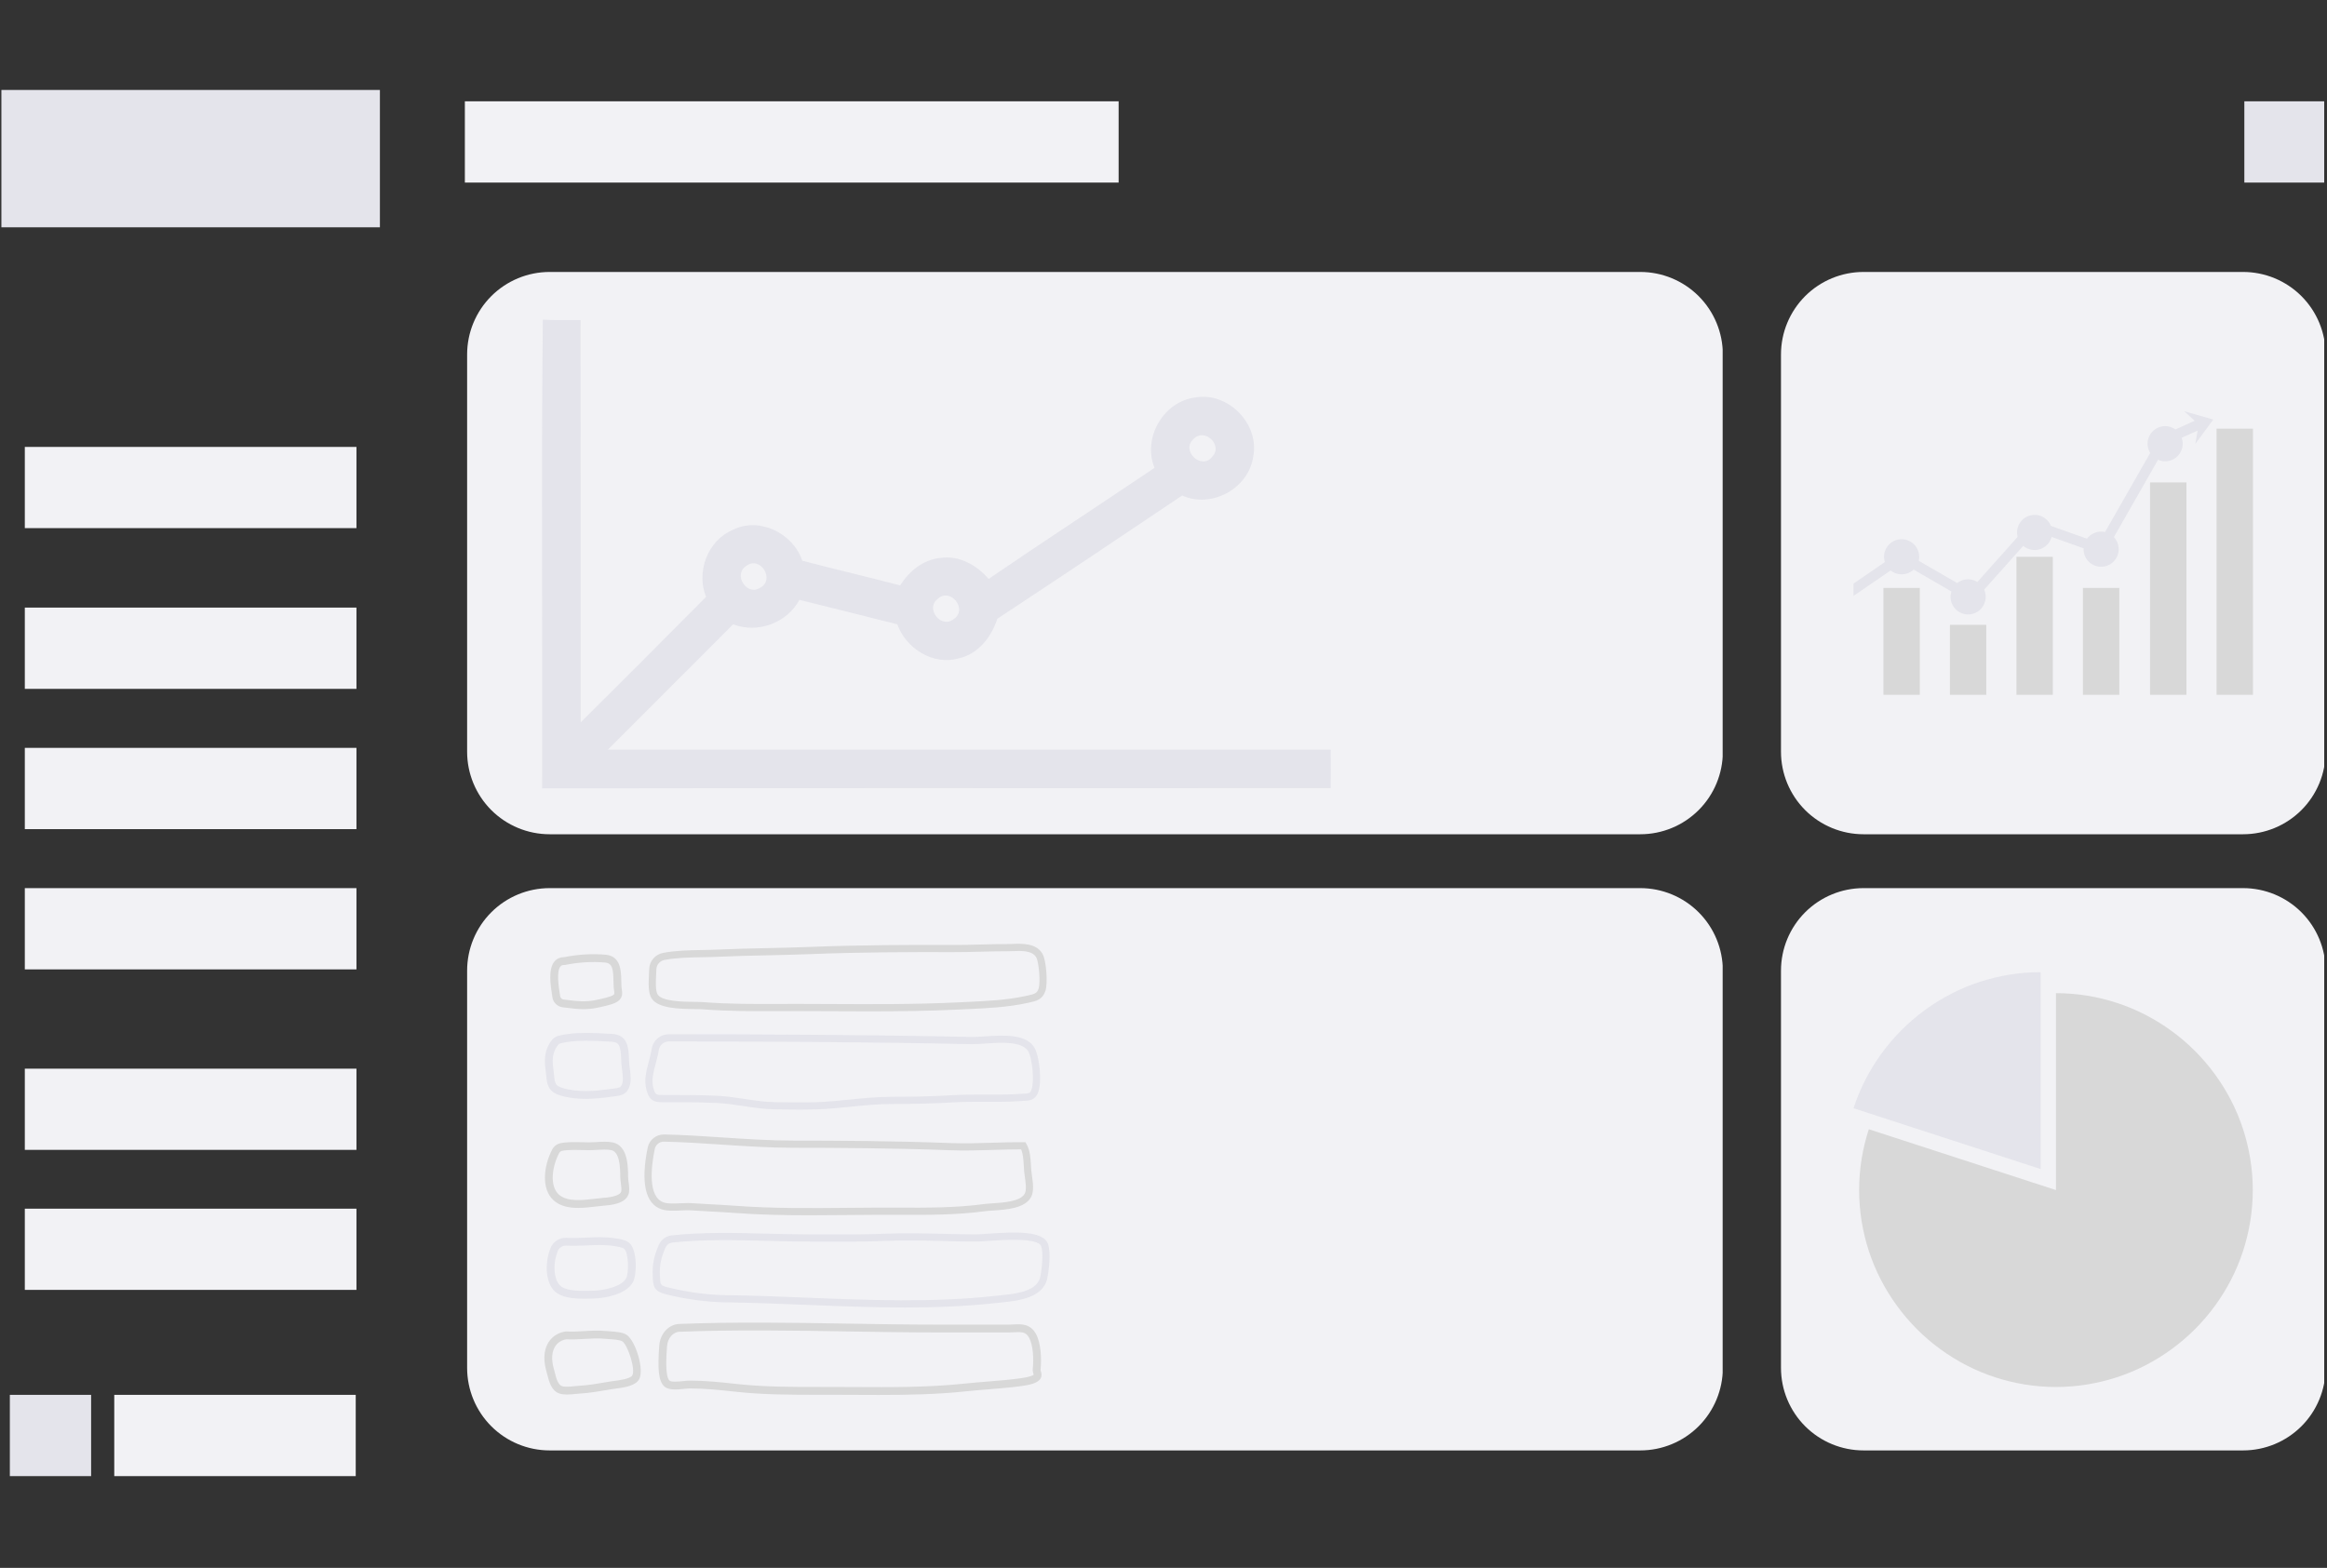 <svg xmlns="http://www.w3.org/2000/svg" xmlns:xlink="http://www.w3.org/1999/xlink" width="1098" zoomAndPan="magnify" viewBox="0 0 823.5 555" height="740" preserveAspectRatio="xMidYMid meet" version="1.0"><rect x="0" y="0" width="823.5" height="555" fill="#333333" stroke="none"/><defs><clipPath id="e78d932e47"><path d="M 165.309 96.266 L 610 96.266 L 610 295.422 L 165.309 295.422 Z M 165.309 96.266 " clip-rule="nonzero"/></clipPath><clipPath id="3dfae4bd7c"><path d="M 194.523 96.266 L 580.473 96.266 C 588.223 96.266 595.652 99.344 601.133 104.82 C 606.613 110.301 609.691 117.73 609.691 125.48 L 609.691 266.094 C 609.691 273.844 606.613 281.273 601.133 286.754 C 595.652 292.23 588.223 295.309 580.473 295.309 L 194.523 295.309 C 186.773 295.309 179.344 292.23 173.863 286.754 C 168.387 281.273 165.309 273.844 165.309 266.094 L 165.309 125.48 C 165.309 117.73 168.387 110.301 173.863 104.82 C 179.344 99.344 186.773 96.266 194.523 96.266 " clip-rule="nonzero"/></clipPath><clipPath id="36a28d124f"><path d="M 165.309 314.375 L 610 314.375 L 610 513.531 L 165.309 513.531 Z M 165.309 314.375 " clip-rule="nonzero"/></clipPath><clipPath id="697b92ff3e"><path d="M 194.523 314.375 L 580.473 314.375 C 588.223 314.375 595.652 317.453 601.133 322.93 C 606.613 328.41 609.691 335.84 609.691 343.59 L 609.691 484.203 C 609.691 491.949 606.613 499.383 601.133 504.859 C 595.652 510.34 588.223 513.418 580.473 513.418 L 194.523 513.418 C 186.773 513.418 179.344 510.34 173.863 504.859 C 168.387 499.383 165.309 491.949 165.309 484.203 L 165.309 343.59 C 165.309 335.84 168.387 328.41 173.863 322.93 C 179.344 317.453 186.773 314.375 194.523 314.375 " clip-rule="nonzero"/></clipPath><clipPath id="f5f0bd2d3f"><path d="M 630.27 314.375 L 822.512 314.375 L 822.512 513.531 L 630.27 513.531 Z M 630.27 314.375 " clip-rule="nonzero"/></clipPath><clipPath id="bd87339108"><path d="M 659.484 314.375 L 793.793 314.375 C 801.543 314.375 808.973 317.453 814.453 322.93 C 819.93 328.41 823.008 335.84 823.008 343.59 L 823.008 484.203 C 823.008 491.949 819.93 499.383 814.453 504.859 C 808.973 510.34 801.543 513.418 793.793 513.418 L 659.484 513.418 C 651.734 513.418 644.305 510.34 638.824 504.859 C 633.348 499.383 630.27 491.949 630.27 484.203 L 630.27 343.59 C 630.27 335.84 633.348 328.41 638.824 322.93 C 644.305 317.453 651.734 314.375 659.484 314.375 " clip-rule="nonzero"/></clipPath><clipPath id="f706d73731"><path d="M 630.27 96.266 L 822.512 96.266 L 822.512 295.422 L 630.27 295.422 Z M 630.27 96.266 " clip-rule="nonzero"/></clipPath><clipPath id="0058f05ebb"><path d="M 659.484 96.266 L 793.793 96.266 C 801.543 96.266 808.973 99.344 814.453 104.82 C 819.93 110.301 823.008 117.73 823.008 125.48 L 823.008 266.094 C 823.008 273.844 819.93 281.273 814.453 286.754 C 808.973 292.23 801.543 295.309 793.793 295.309 L 659.484 295.309 C 651.734 295.309 644.305 292.23 638.824 286.754 C 633.348 281.273 630.27 273.844 630.27 266.094 L 630.27 125.48 C 630.27 117.73 633.348 110.301 638.824 104.82 C 644.305 99.344 651.734 96.266 659.484 96.266 " clip-rule="nonzero"/></clipPath><clipPath id="d85e90a31d"><path d="M 164.508 35.855 L 395.926 35.855 L 395.926 64.621 L 164.508 64.621 Z M 164.508 35.855 " clip-rule="nonzero"/></clipPath><clipPath id="a31328fdc9"><path d="M 794.246 35.855 L 822.512 35.855 L 822.512 64.621 L 794.246 64.621 Z M 794.246 35.855 " clip-rule="nonzero"/></clipPath><clipPath id="e8454c5e4d"><path d="M 655.824 344.137 L 723 344.137 L 723 414 L 655.824 414 Z M 655.824 344.137 " clip-rule="nonzero"/></clipPath><clipPath id="497a5f23e6"><path d="M 657 351 L 797.402 351 L 797.402 490.961 L 657 490.961 Z M 657 351 " clip-rule="nonzero"/></clipPath><clipPath id="4e1c224829"><path d="M 690 221 L 703 221 L 703 245.977 L 690 245.977 Z M 690 221 " clip-rule="nonzero"/></clipPath><clipPath id="69232fd51a"><path d="M 666 208 L 680 208 L 680 245.977 L 666 245.977 Z M 666 208 " clip-rule="nonzero"/></clipPath><clipPath id="d4d435fc94"><path d="M 713 197 L 727 197 L 727 245.977 L 713 245.977 Z M 713 197 " clip-rule="nonzero"/></clipPath><clipPath id="38c1035088"><path d="M 737 208 L 751 208 L 751 245.977 L 737 245.977 Z M 737 208 " clip-rule="nonzero"/></clipPath><clipPath id="fcd14baf07"><path d="M 760 170 L 774 170 L 774 245.977 L 760 245.977 Z M 760 170 " clip-rule="nonzero"/></clipPath><clipPath id="a16ca91ea0"><path d="M 784 151 L 797.402 151 L 797.402 245.977 L 784 245.977 Z M 784 151 " clip-rule="nonzero"/></clipPath><clipPath id="f3c6bb140e"><path d="M 655.824 148 L 780 148 L 780 214 L 655.824 214 Z M 655.824 148 " clip-rule="nonzero"/></clipPath><clipPath id="6c396a307b"><path d="M 772 145.598 L 784 145.598 L 784 158 L 772 158 Z M 772 145.598 " clip-rule="nonzero"/></clipPath><clipPath id="61bc361f40"><path d="M 8.785 158.195 L 126.148 158.195 L 126.148 186.957 L 8.785 186.957 Z M 8.785 158.195 " clip-rule="nonzero"/></clipPath><clipPath id="3c0727f9a2"><path d="M 8.785 215.078 L 126.148 215.078 L 126.148 243.84 L 8.785 243.84 Z M 8.785 215.078 " clip-rule="nonzero"/></clipPath><clipPath id="38a19ec59c"><path d="M 8.785 264.727 L 126.148 264.727 L 126.148 293.488 L 8.785 293.488 Z M 8.785 264.727 " clip-rule="nonzero"/></clipPath><clipPath id="c8803d28eb"><path d="M 8.785 314.375 L 126.148 314.375 L 126.148 343.137 L 8.785 343.137 Z M 8.785 314.375 " clip-rule="nonzero"/></clipPath><clipPath id="e106800373"><path d="M 8.785 378.273 L 126.148 378.273 L 126.148 407.035 L 8.785 407.035 Z M 8.785 378.273 " clip-rule="nonzero"/></clipPath><clipPath id="35891f154b"><path d="M 8.785 427.836 L 126.148 427.836 L 126.148 456.602 L 8.785 456.602 Z M 8.785 427.836 " clip-rule="nonzero"/></clipPath><clipPath id="c836fa8722"><path d="M 3.484 493.746 L 32.246 493.746 L 32.246 522.508 L 3.484 522.508 Z M 3.484 493.746 " clip-rule="nonzero"/></clipPath><clipPath id="a47670d237"><path d="M 40.438 493.746 L 126 493.746 L 126 522.508 L 40.438 522.508 Z M 40.438 493.746 " clip-rule="nonzero"/></clipPath><clipPath id="d755a86422"><path d="M 0.492 31.832 L 134.445 31.832 L 134.445 80.586 L 0.492 80.586 Z M 0.492 31.832 " clip-rule="nonzero"/></clipPath><clipPath id="7aee4f80db"><path d="M 191.508 113 L 470.926 113 L 470.926 279.273 L 191.508 279.273 Z M 191.508 113 " clip-rule="nonzero"/></clipPath><clipPath id="9ca6a3b269"><path d="M 233 468 L 369 468 L 369 493.938 L 233 493.938 Z M 233 468 " clip-rule="nonzero"/></clipPath><clipPath id="4b21f00464"><path d="M 192 471 L 227 471 L 227 493.938 L 192 493.938 Z M 192 471 " clip-rule="nonzero"/></clipPath></defs><g clip-path="url(#e78d932e47)"><g clip-path="url(#3dfae4bd7c)"><path fill="#f2f2f5" d="M 165.309 96.266 L 609.629 96.266 L 609.629 295.422 L 165.309 295.422 Z M 165.309 96.266 " fill-opacity="1" fill-rule="nonzero"/></g></g><g clip-path="url(#36a28d124f)"><g clip-path="url(#697b92ff3e)"><path fill="#f2f2f5" d="M 165.309 314.375 L 609.629 314.375 L 609.629 513.531 L 165.309 513.531 Z M 165.309 314.375 " fill-opacity="1" fill-rule="nonzero"/></g></g><g clip-path="url(#f5f0bd2d3f)"><g clip-path="url(#bd87339108)"><path fill="#f2f2f5" d="M 630.27 314.375 L 822.852 314.375 L 822.852 513.531 L 630.27 513.531 Z M 630.27 314.375 " fill-opacity="1" fill-rule="nonzero"/></g></g><g clip-path="url(#f706d73731)"><g clip-path="url(#0058f05ebb)"><path fill="#f2f2f5" d="M 630.27 96.266 L 822.852 96.266 L 822.852 295.422 L 630.27 295.422 Z M 630.27 96.266 " fill-opacity="1" fill-rule="nonzero"/></g></g><g clip-path="url(#d85e90a31d)"><path fill="#f2f2f5" d="M 164.508 35.855 L 395.871 35.855 L 395.871 64.777 L 164.508 64.777 Z M 164.508 35.855 " fill-opacity="1" fill-rule="nonzero"/></g><g clip-path="url(#a31328fdc9)"><path fill="#e4e4eb" d="M 794.246 35.855 L 823.168 35.855 L 823.168 64.777 L 794.246 64.777 Z M 794.246 35.855 " fill-opacity="1" fill-rule="nonzero"/></g><g clip-path="url(#e8454c5e4d)"><path fill="#e4e4eb" d="M 700.645 347.547 C 693.617 349.828 687.113 353.23 681.266 357.484 C 675.359 361.789 670.168 366.98 665.875 372.891 C 661.609 378.746 658.223 385.258 655.938 392.289 L 722.168 413.824 L 722.168 344.121 C 714.648 344.121 707.43 345.348 700.645 347.547 " fill-opacity="1" fill-rule="nonzero"/></g><g clip-path="url(#497a5f23e6)"><path fill="#d8d8d8" d="M 793.809 399.727 C 791.531 392.695 788.133 386.18 783.879 380.328 C 779.578 374.418 774.383 369.223 768.477 364.922 C 762.637 360.668 756.125 357.266 749.094 354.984 C 742.32 352.777 735.098 351.559 727.582 351.559 L 727.582 421.262 L 661.352 399.727 C 659.152 406.512 657.926 413.738 657.926 421.262 C 657.926 428.781 659.152 436.008 661.352 442.797 C 663.637 449.82 667.031 456.336 671.293 462.191 C 675.59 468.102 680.773 473.293 686.68 477.594 C 692.531 481.859 699.039 485.25 706.062 487.535 C 712.848 489.738 720.07 490.965 727.582 490.965 C 735.098 490.965 742.32 489.738 749.094 487.535 C 756.125 485.25 762.637 481.859 768.477 477.594 C 774.383 473.293 779.578 468.102 783.879 462.191 C 788.133 456.336 791.531 449.82 793.809 442.797 C 796.008 436.008 797.234 428.781 797.234 421.262 C 797.234 413.738 796.008 406.512 793.809 399.727 " fill-opacity="1" fill-rule="nonzero"/></g><g clip-path="url(#4e1c224829)"><path fill="#d8d8d8" d="M 702.934 245.957 L 690.055 245.957 L 690.055 221.188 L 702.934 221.188 L 702.934 245.957 " fill-opacity="1" fill-rule="nonzero"/></g><path fill="#e4e4eb" d="M 667.238 194.656 C 665.898 197.82 667.375 201.469 670.535 202.809 C 673.695 204.148 677.344 202.676 678.684 199.512 C 680.023 196.352 678.551 192.703 675.391 191.363 C 672.23 190.02 668.578 191.496 667.238 194.656 " fill-opacity="1" fill-rule="nonzero"/><path fill="#e4e4eb" d="M 690.773 208.855 C 689.434 212.012 690.91 215.664 694.066 217.004 C 697.23 218.344 700.879 216.871 702.219 213.707 C 703.559 210.547 702.082 206.898 698.922 205.559 C 695.762 204.215 692.113 205.691 690.773 208.855 " fill-opacity="1" fill-rule="nonzero"/><path fill="#e4e4eb" d="M 714.309 186.051 C 712.969 189.211 714.445 192.859 717.605 194.203 C 720.766 195.543 724.414 194.066 725.754 190.906 C 727.094 187.742 725.617 184.094 722.457 182.754 C 719.297 181.414 715.648 182.887 714.309 186.051 " fill-opacity="1" fill-rule="nonzero"/><path fill="#e4e4eb" d="M 737.844 191.969 C 736.5 195.133 737.977 198.781 741.137 200.121 C 744.301 201.465 747.945 199.988 749.289 196.824 C 750.625 193.664 749.152 190.016 745.992 188.676 C 742.832 187.332 739.184 188.809 737.844 191.969 " fill-opacity="1" fill-rule="nonzero"/><path fill="#e4e4eb" d="M 760.488 154.641 C 759.148 157.801 760.625 161.453 763.785 162.793 C 766.945 164.133 770.594 162.656 771.934 159.496 C 773.273 156.336 771.797 152.688 768.641 151.344 C 765.48 150.004 761.828 151.48 760.488 154.641 " fill-opacity="1" fill-rule="nonzero"/><g clip-path="url(#69232fd51a)"><path fill="#d8d8d8" d="M 679.402 245.957 L 666.523 245.957 L 666.523 208.117 L 679.402 208.117 L 679.402 245.957 " fill-opacity="1" fill-rule="nonzero"/></g><g clip-path="url(#d4d435fc94)"><path fill="#d8d8d8" d="M 726.469 245.957 L 713.59 245.957 L 713.59 197.086 L 726.469 197.086 L 726.469 245.957 " fill-opacity="1" fill-rule="nonzero"/></g><g clip-path="url(#38c1035088)"><path fill="#d8d8d8" d="M 750.004 245.957 L 737.125 245.957 L 737.125 208.117 L 750.004 208.117 L 750.004 245.957 " fill-opacity="1" fill-rule="nonzero"/></g><g clip-path="url(#fcd14baf07)"><path fill="#d8d8d8" d="M 773.762 245.957 L 760.883 245.957 L 760.883 170.758 L 773.762 170.758 L 773.762 245.957 " fill-opacity="1" fill-rule="nonzero"/></g><g clip-path="url(#a16ca91ea0)"><path fill="#d8d8d8" d="M 797.297 245.957 L 784.414 245.957 L 784.414 151.738 L 797.297 151.738 L 797.297 245.957 " fill-opacity="1" fill-rule="nonzero"/></g><g clip-path="url(#f3c6bb140e)"><path fill="#e4e4eb" d="M 778.156 148.266 L 764.254 154.539 L 742.75 192.195 L 719.496 183.91 L 697.109 208.988 L 672.879 194.957 L 655.938 206.57 L 655.938 210.938 L 673.043 199.211 L 697.84 213.574 L 720.566 188.117 L 744.379 196.602 L 766.801 157.34 L 779.637 151.551 L 778.156 148.266 " fill-opacity="1" fill-rule="nonzero"/></g><g clip-path="url(#6c396a307b)"><path fill="#e4e4eb" d="M 776.906 157.113 L 778.105 150.254 L 772.98 145.574 L 783.27 148.508 L 776.906 157.113 " fill-opacity="1" fill-rule="nonzero"/></g><g clip-path="url(#61bc361f40)"><path fill="#f2f2f5" d="M 8.785 158.195 L 126.438 158.195 L 126.438 187.117 L 8.785 187.117 Z M 8.785 158.195 " fill-opacity="1" fill-rule="nonzero"/></g><g clip-path="url(#3c0727f9a2)"><path fill="#f2f2f5" d="M 8.785 215.078 L 126.438 215.078 L 126.438 244 L 8.785 244 Z M 8.785 215.078 " fill-opacity="1" fill-rule="nonzero"/></g><g clip-path="url(#38a19ec59c)"><path fill="#f2f2f5" d="M 8.785 264.727 L 126.438 264.727 L 126.438 293.645 L 8.785 293.645 Z M 8.785 264.727 " fill-opacity="1" fill-rule="nonzero"/></g><g clip-path="url(#c8803d28eb)"><path fill="#f2f2f5" d="M 8.785 314.375 L 126.438 314.375 L 126.438 343.293 L 8.785 343.293 Z M 8.785 314.375 " fill-opacity="1" fill-rule="nonzero"/></g><g clip-path="url(#e106800373)"><path fill="#f2f2f5" d="M 8.785 378.273 L 126.438 378.273 L 126.438 407.191 L 8.785 407.191 Z M 8.785 378.273 " fill-opacity="1" fill-rule="nonzero"/></g><g clip-path="url(#35891f154b)"><path fill="#f2f2f5" d="M 8.785 427.836 L 126.438 427.836 L 126.438 456.758 L 8.785 456.758 Z M 8.785 427.836 " fill-opacity="1" fill-rule="nonzero"/></g><g clip-path="url(#c836fa8722)"><path fill="#e4e4eb" d="M 3.484 493.746 L 32.402 493.746 L 32.402 522.664 L 3.484 522.664 Z M 3.484 493.746 " fill-opacity="1" fill-rule="nonzero"/></g><g clip-path="url(#a47670d237)"><path fill="#f2f2f5" d="M 40.438 493.746 L 125.887 493.746 L 125.887 522.664 L 40.438 522.664 Z M 40.438 493.746 " fill-opacity="1" fill-rule="nonzero"/></g><g clip-path="url(#d755a86422)"><path fill="#e4e4eb" d="M 0.492 31.832 L 134.578 31.832 L 134.578 80.469 L 0.492 80.469 Z M 0.492 31.832 " fill-opacity="1" fill-rule="nonzero"/></g><g clip-path="url(#7aee4f80db)"><path fill="#e4e4eb" d="M 191.863 279.074 C 192.004 223.766 191.527 168.461 192.094 113.168 C 196.543 113.344 200.992 113.344 205.457 113.309 C 205.547 160.781 205.477 208.25 205.492 255.723 C 220.293 240.934 235.133 226.176 249.863 211.297 C 246.281 202.395 250.43 191.328 259.363 187.535 C 268.793 182.836 280.668 188.793 283.914 198.477 C 295.438 201.492 307.031 204.207 318.555 207.219 C 321.742 202.164 326.797 197.996 332.945 197.48 C 339.523 196.539 345.691 200.086 349.875 204.926 C 369.305 191.645 389.035 178.77 408.57 165.609 C 404.227 154.988 411.781 141.973 423.176 140.68 C 434.699 138.727 445.762 150.098 443.508 161.566 C 441.949 172.883 428.797 180.117 418.355 175.398 C 396.621 190.047 374.816 204.605 352.941 219.039 C 350.867 225.492 346.188 231.504 339.289 233.047 C 330.25 235.637 320.59 229.57 317.559 220.988 C 306.02 218.062 294.457 215.227 282.918 212.332 C 278.469 220.523 268.184 224.336 259.445 221.004 C 244.68 235.793 229.895 250.566 215.129 265.355 C 300.395 265.391 385.66 265.34 470.926 265.391 C 470.961 269.914 470.961 274.434 470.926 278.973 C 377.906 279.059 284.875 278.898 191.863 279.074 Z M 422.449 155.336 C 417.664 159.418 425.234 166.633 428.992 161.664 C 432.914 157.711 426.391 151.309 422.449 155.336 Z M 264.078 200.344 C 259.328 203.375 264.277 211.195 269.062 208.023 C 274.414 205.164 269.012 196.547 264.078 200.344 Z M 331.836 211.992 C 327.312 215.434 333.113 222.758 337.488 219.141 C 342.699 215.75 336.316 207.789 331.836 211.992 Z M 331.836 211.992 " fill-opacity="1" fill-rule="nonzero"/></g><path fill="#d8d8d8" d="M 307.32 357.996 C 302.707 357.996 298.121 357.973 293.578 357.949 C 290.16 357.934 286.742 357.918 283.328 357.91 C 280.844 357.906 278.367 357.914 275.898 357.922 C 267.004 357.957 257.809 357.996 248.664 357.273 C 248.012 357.219 247.02 357.207 245.875 357.195 C 240.66 357.137 232.777 357.047 230.531 353.305 C 229.352 351.336 229.508 348.07 229.672 344.609 C 229.695 344.074 229.723 343.539 229.742 343.012 C 229.848 340.184 231.879 337.832 234.676 337.301 C 239.09 336.457 243.773 336.375 248.297 336.293 C 250.117 336.262 251.836 336.23 253.504 336.152 C 259.48 335.875 265.555 335.742 271.426 335.613 C 276.375 335.508 281.492 335.395 286.52 335.195 C 304.289 334.488 322.137 334.445 337.246 334.492 C 340.516 334.504 343.844 334.418 347.062 334.336 C 350.125 334.258 353.293 334.176 356.434 334.176 C 356.965 334.176 357.559 334.152 358.188 334.129 C 361.805 334 366.754 333.82 368.93 337.645 C 370.344 340.137 370.816 348.105 369.98 350.691 C 368.957 353.871 366.734 354.348 364.16 354.902 L 363.555 355.031 C 356.68 356.551 349.32 356.891 342.203 357.219 C 341.273 357.262 340.352 357.305 339.441 357.352 C 328.797 357.875 317.996 357.996 307.32 357.996 Z M 281.848 355.359 C 282.344 355.359 282.84 355.363 283.336 355.363 C 286.75 355.371 290.168 355.387 293.59 355.402 C 308.609 355.477 324.137 355.555 339.316 354.809 C 340.23 354.762 341.152 354.719 342.082 354.676 C 349.094 354.352 356.344 354.02 363.008 352.547 L 363.625 352.41 C 366.18 351.863 367.012 351.605 367.559 349.906 C 368.238 347.809 367.688 340.605 366.719 338.902 C 365.305 336.422 361.574 336.555 358.281 336.676 C 357.629 336.699 357.012 336.723 356.434 336.723 C 353.328 336.723 350.176 336.801 347.125 336.879 C 343.891 336.961 340.535 337.047 337.238 337.035 C 322.152 336.988 304.34 337.035 286.621 337.738 C 281.57 337.938 276.441 338.051 271.48 338.16 C 265.625 338.285 259.57 338.418 253.625 338.695 C 251.918 338.777 250.184 338.809 248.344 338.84 C 243.922 338.918 239.352 339 235.152 339.801 C 233.527 340.109 232.348 341.469 232.285 343.105 C 232.266 343.645 232.238 344.188 232.211 344.73 C 232.078 347.523 231.93 350.688 232.715 351.996 C 234.23 354.516 241.824 354.602 245.902 354.648 C 247.098 354.664 248.125 354.676 248.867 354.734 C 257.906 355.449 267.047 355.41 275.891 355.375 C 277.871 355.371 279.855 355.359 281.848 355.359 Z M 281.848 355.359 " fill-opacity="1" fill-rule="nonzero"/><path fill="#e4e4eb" d="M 283.305 392.781 C 281.023 392.781 278.75 392.75 276.516 392.719 L 274.336 392.688 C 270.559 392.645 266.789 392.074 263.141 391.523 C 259.938 391.043 256.625 390.543 253.355 390.41 C 247.191 390.156 240.914 390.148 235.512 390.164 L 235.191 390.164 C 232.137 390.176 229.922 390.184 228.777 385.824 C 227.859 382.328 228.695 379.195 229.578 375.875 C 229.973 374.387 230.383 372.844 230.66 371.191 C 231.148 368.25 233.676 366.113 236.664 366.113 C 268.496 366.125 306.121 366.246 343.848 367.066 C 345.055 367.09 346.668 366.98 348.379 366.863 C 354.949 366.41 363.949 365.789 366.457 371.59 C 367.949 375.047 368.703 383.078 367.43 386.559 C 366.348 389.508 364.359 389.598 362.055 389.707 C 361.691 389.723 361.293 389.742 360.863 389.77 C 356.801 390.051 352.68 390.031 348.695 390.016 C 344.977 390 341.125 389.984 337.367 390.211 C 330.855 390.605 323.754 390.793 315.664 390.793 C 315.605 390.793 315.543 390.793 315.488 390.793 C 310.598 390.793 305.703 391.289 300.969 391.766 C 297.039 392.16 292.977 392.566 288.906 392.699 C 287.051 392.758 285.176 392.781 283.305 392.781 Z M 238.355 387.613 C 243.082 387.613 248.305 387.652 253.461 387.863 C 256.867 388.004 260.25 388.516 263.52 389.008 C 267.082 389.543 270.766 390.098 274.367 390.145 L 276.551 390.172 C 280.586 390.227 284.758 390.285 288.824 390.156 C 292.809 390.027 296.828 389.621 300.715 389.23 C 305.512 388.75 310.473 388.25 315.488 388.25 C 315.547 388.246 315.605 388.25 315.664 388.25 C 323.703 388.25 330.754 388.059 337.215 387.668 C 341.055 387.438 344.945 387.453 348.707 387.469 C 352.648 387.488 356.723 387.504 360.691 387.23 C 361.141 387.203 361.555 387.184 361.938 387.164 C 364.246 387.059 364.562 386.992 365.039 385.684 C 366.07 382.879 365.371 375.492 364.121 372.605 C 362.328 368.457 354.367 369.004 348.555 369.402 C 346.785 369.527 345.109 369.641 343.793 369.613 C 306.09 368.793 268.48 368.672 236.664 368.66 C 234.922 368.66 233.453 369.902 233.168 371.609 C 232.875 373.387 232.449 374.984 232.035 376.531 C 231.207 379.645 230.492 382.332 231.238 385.18 C 231.883 387.633 232.266 387.633 235.18 387.617 L 235.508 387.617 C 236.43 387.613 237.383 387.613 238.355 387.613 Z M 238.355 387.613 " fill-opacity="1" fill-rule="nonzero"/><path fill="#d8d8d8" d="M 286.711 430.18 C 277.785 430.18 268.797 430.016 260 429.355 C 257.258 429.148 254.457 429 251.75 428.855 C 249.371 428.73 246.914 428.602 244.492 428.434 C 243.512 428.363 242.293 428.418 241.004 428.48 C 238.555 428.594 236.02 428.707 234.086 428.059 C 228.367 426.141 226.684 418.59 229.219 406.219 C 229.785 403.469 232.238 401.516 235.02 401.578 C 241.945 401.719 248.973 402.188 255.77 402.641 C 263.961 403.184 272.426 403.746 280.762 403.746 C 296 403.746 316.109 403.848 336.523 404.625 C 341.414 404.809 346.418 404.656 351.254 404.504 C 354.832 404.395 358.531 404.277 362.152 404.305 L 362.879 404.312 L 363.242 404.938 C 364.543 407.16 364.699 409.988 364.84 412.484 C 364.879 413.176 364.918 413.828 364.977 414.445 C 365.02 414.914 365.102 415.488 365.188 416.102 C 365.539 418.562 365.977 421.629 364.93 423.645 C 362.809 427.746 356.195 428.184 351.367 428.504 C 350.254 428.578 349.293 428.641 348.562 428.742 C 338.508 430.109 328.004 430.066 317.844 430.023 C 315.406 430.016 312.98 430.008 310.574 430.016 C 307.172 430.027 303.75 430.062 300.312 430.094 C 295.82 430.137 291.273 430.18 286.711 430.18 Z M 243.461 425.855 C 243.879 425.855 244.281 425.863 244.668 425.891 C 247.07 426.059 249.516 426.188 251.883 426.312 C 254.605 426.457 257.418 426.605 260.191 426.816 C 273.375 427.805 287.059 427.672 300.289 427.547 C 303.73 427.516 307.156 427.48 310.562 427.469 C 312.977 427.457 315.41 427.469 317.852 427.477 C 327.926 427.52 338.34 427.562 348.219 426.215 C 349.035 426.105 350.039 426.039 351.199 425.961 C 355.184 425.699 361.207 425.297 362.672 422.473 C 363.344 421.18 362.953 418.449 362.668 416.457 C 362.578 415.816 362.492 415.211 362.441 414.684 C 362.379 414.02 362.34 413.344 362.301 412.625 C 362.188 410.582 362.066 408.477 361.363 406.848 C 358.027 406.844 354.629 406.949 351.332 407.051 C 346.453 407.199 341.406 407.355 336.426 407.168 C 316.055 406.391 295.977 406.293 280.762 406.289 C 272.344 406.289 263.832 405.727 255.602 405.18 C 248.832 404.73 241.836 404.266 234.965 404.121 C 234.941 404.121 234.922 404.121 234.898 404.121 C 233.359 404.121 232.023 405.207 231.711 406.73 C 230.434 412.965 229.148 423.719 234.895 425.645 C 236.379 426.145 238.773 426.031 240.887 425.934 C 241.785 425.895 242.652 425.855 243.461 425.855 Z M 243.461 425.855 " fill-opacity="1" fill-rule="nonzero"/><path fill="#e4e4eb" d="M 320.195 462.824 C 308.508 462.824 296.844 462.352 285.379 461.891 C 275.938 461.512 266.176 461.117 256.641 460.996 C 250.082 460.918 242.188 459.836 235.516 458.109 C 231.184 456.988 231.117 455.055 230.996 451.547 L 230.992 451.449 C 230.875 448.176 231.199 445.086 233.156 440.641 C 233.969 438.797 235.715 437.516 237.715 437.301 C 248.801 436.105 260.32 436.402 271.457 436.691 C 276.305 436.816 281.316 436.949 286.164 436.949 C 288.125 436.949 290.086 436.953 292.047 436.961 C 299.102 436.988 306.395 437.012 313.539 436.703 C 320.203 436.414 326.961 436.586 333.492 436.746 C 337.414 436.848 341.469 436.945 345.445 436.949 C 345.445 436.949 345.449 436.949 345.449 436.949 C 346.289 436.949 347.719 436.844 349.375 436.727 C 359.699 435.984 369.113 435.699 370.844 440.246 C 372.043 443.391 371.109 450.074 370.652 452.383 C 369.223 459.559 360.098 460.477 354.059 461.078 C 353.508 461.137 352.977 461.188 352.477 461.242 C 341.793 462.422 330.984 462.824 320.195 462.824 Z M 235.484 441.668 C 233.719 445.684 233.426 448.355 233.531 451.363 L 233.535 451.457 C 233.652 454.801 233.66 455 236.152 455.645 C 242.637 457.324 250.309 458.371 256.672 458.453 C 266.242 458.57 276.023 458.965 285.48 459.348 C 307.434 460.23 330.129 461.148 352.199 458.715 C 352.707 458.656 353.246 458.602 353.805 458.547 C 359.414 457.984 367.098 457.215 368.156 451.887 C 368.789 448.707 369.25 443.207 368.469 441.152 C 367.266 437.996 354.855 438.887 349.555 439.266 C 347.781 439.395 346.379 439.496 345.449 439.496 C 345.445 439.496 345.445 439.496 345.445 439.496 C 341.438 439.492 337.367 439.391 333.43 439.293 C 326.938 439.133 320.227 438.965 313.648 439.246 C 306.445 439.559 299.121 439.535 292.039 439.508 C 290.082 439.5 288.121 439.496 286.164 439.496 C 281.285 439.496 276.258 439.363 271.395 439.238 C 260.336 438.953 248.906 438.656 237.988 439.832 C 236.891 439.949 235.93 440.652 235.484 441.668 Z M 235.484 441.668 " fill-opacity="1" fill-rule="nonzero"/><g clip-path="url(#9ca6a3b269)"><path fill="#d8d8d8" d="M 311.055 493.785 C 308.098 493.785 305.148 493.77 302.227 493.754 C 299.266 493.734 296.305 493.719 293.352 493.719 L 290.449 493.723 C 280.484 493.73 270.176 493.742 260.055 492.617 C 254.438 491.992 249.352 491.477 243.996 491.477 C 243.609 491.477 242.961 491.543 242.277 491.613 C 239.848 491.867 236.824 492.184 235.234 490.891 C 232.879 488.973 232.738 484.105 233.297 476.352 C 233.602 472.109 236.629 468.797 240.34 468.652 C 260.133 467.875 280.242 468.207 299.688 468.531 C 310.266 468.707 321.203 468.887 331.961 468.887 L 356.984 468.887 C 357.559 468.887 358.141 468.855 358.707 468.828 C 361.477 468.684 364.613 468.52 366.637 472.227 C 368.344 475.363 368.672 480.859 368.238 484.918 C 368.227 485.02 368.293 485.23 368.355 485.43 C 368.531 485.996 368.824 486.945 368.223 487.984 C 367.25 489.645 364.258 490.258 361.457 490.637 L 361.348 490.652 C 357.516 491.172 353.594 491.488 349.805 491.793 C 347.203 492 344.512 492.215 341.891 492.496 C 331.676 493.586 321.285 493.785 311.055 493.785 Z M 293.352 490.949 C 296.312 490.949 299.277 490.969 302.242 490.984 C 315.191 491.059 328.582 491.133 341.598 489.742 C 344.254 489.457 346.961 489.242 349.582 489.031 C 353.336 488.73 357.219 488.418 360.973 487.906 L 361.086 487.891 C 364.805 487.387 365.641 486.785 365.812 486.605 C 365.797 486.52 365.746 486.371 365.711 486.254 C 365.586 485.848 365.414 485.297 365.484 484.625 C 365.859 481.109 365.621 476.148 364.203 473.551 C 363.07 471.465 361.664 471.445 358.848 471.59 C 358.25 471.621 357.629 471.656 356.984 471.656 L 331.957 471.656 C 321.18 471.656 310.23 471.473 299.641 471.297 C 280.23 470.977 260.164 470.641 240.449 471.418 C 238.148 471.508 236.262 473.715 236.059 476.547 C 235.824 479.781 235.281 487.355 236.98 488.742 C 237.676 489.309 240.59 489.008 241.988 488.859 C 242.781 488.777 243.465 488.707 243.996 488.707 C 249.492 488.707 254.66 489.23 260.359 489.863 C 270.324 490.973 280.555 490.965 290.445 490.949 Z M 293.352 490.949 " fill-opacity="1" fill-rule="nonzero"/></g><path fill="#d8d8d8" d="M 206.5 357.215 C 204.305 357.215 202.199 356.945 200.027 356.668 L 199.078 356.547 C 197.254 356.32 195.781 354.887 195.5 353.066 L 195.418 352.543 C 194.82 348.715 193.914 342.934 196.305 340.234 C 197.145 339.285 198.316 338.809 199.699 338.805 C 204.621 337.824 209.691 337.531 214.367 337.957 C 219.715 338.445 219.805 343.742 219.867 347.246 C 219.879 347.969 219.895 348.656 219.938 349.277 C 219.961 349.598 220.008 349.914 220.051 350.219 C 220.227 351.414 220.465 353.051 218.777 354.359 C 217.488 355.363 214.938 355.961 212.215 356.535 C 211.953 356.59 211.715 356.641 211.504 356.688 C 209.746 357.07 208.098 357.215 206.5 357.215 Z M 199.652 341.574 C 198.918 341.574 198.586 341.836 198.375 342.07 C 196.852 343.793 197.699 349.207 198.152 352.113 L 198.234 352.645 C 198.328 353.25 198.816 353.723 199.426 353.801 L 200.379 353.922 C 203.891 354.371 207.207 354.793 210.91 353.98 C 211.129 353.934 211.375 353.883 211.645 353.824 C 213.121 353.512 216.188 352.867 217.082 352.172 C 217.449 351.887 217.484 351.781 217.316 350.621 C 217.266 350.281 217.211 349.898 217.18 349.477 C 217.129 348.777 217.113 348.059 217.102 347.293 C 217.027 343 216.707 340.953 214.113 340.715 C 209.715 340.312 204.738 340.609 200.094 341.547 L 199.934 341.578 L 199.77 341.574 C 199.73 341.574 199.691 341.574 199.652 341.574 Z M 199.652 341.574 " fill-opacity="1" fill-rule="nonzero"/><path fill="#e4e4eb" d="M 207.215 388.98 C 204.172 388.98 201.137 388.648 198.199 387.738 C 194.09 386.465 193.574 384.012 193.301 380.684 C 193.258 380.203 193.191 379.684 193.121 379.133 C 192.738 376.152 192.215 372.066 195.348 368.121 C 195.93 367.391 196.766 366.859 197.707 366.621 C 203.289 365.219 210.336 365.625 215.996 365.953 L 216.707 365.992 C 222.266 366.312 222.449 371.184 222.582 374.742 C 222.609 375.465 222.637 376.145 222.695 376.789 C 222.742 377.301 222.816 377.84 222.895 378.406 C 223.18 380.492 223.504 382.859 222.621 385 C 221.555 387.598 219.367 387.855 217.441 388.082 C 217.148 388.113 216.848 388.148 216.539 388.195 C 213.492 388.629 210.352 388.98 207.215 388.98 Z M 197.516 369.844 C 195.109 372.875 195.512 376.012 195.867 378.781 C 195.941 379.363 196.012 379.914 196.059 380.453 C 196.312 383.551 196.617 384.352 199.02 385.094 C 204.461 386.781 210.469 386.266 216.148 385.453 C 216.48 385.406 216.805 385.367 217.117 385.332 C 218.973 385.113 219.637 384.984 220.066 383.945 C 220.66 382.492 220.402 380.609 220.152 378.785 C 220.074 378.211 219.996 377.617 219.941 377.047 C 219.875 376.328 219.848 375.574 219.82 374.848 C 219.66 370.645 219.32 368.918 216.547 368.758 L 215.836 368.719 C 210.363 368.402 203.555 368.008 198.383 369.309 C 198.027 369.395 197.719 369.586 197.516 369.844 Z M 197.516 369.844 " fill-opacity="1" fill-rule="nonzero"/><path fill="#d8d8d8" d="M 204.598 427.574 C 201.406 427.574 198.277 427.004 195.945 424.922 C 191.512 420.969 192.309 412.891 195.387 406.953 C 196.004 405.758 197.09 404.926 198.367 404.664 C 200.758 404.176 203.602 404.254 206.109 404.324 C 206.965 404.348 207.777 404.371 208.527 404.371 C 209.305 404.371 210.145 404.32 211.039 404.27 C 212.98 404.152 214.992 404.031 216.828 404.395 C 222.281 405.473 222.273 413.211 222.27 416.52 C 222.27 416.988 222.355 417.656 222.445 418.359 C 222.648 419.926 222.855 421.551 222.414 422.777 C 221.191 426.18 216.09 426.59 213.641 426.789 C 212.797 426.855 211.863 426.969 210.875 427.086 C 208.902 427.32 206.738 427.574 204.598 427.574 Z M 203.273 407.043 C 201.738 407.043 200.215 407.113 198.922 407.375 C 198.469 407.469 198.074 407.777 197.844 408.227 C 195.32 413.094 194.441 419.875 197.785 422.855 C 200.75 425.5 206.184 424.855 210.551 424.336 C 211.562 424.215 212.52 424.102 213.418 424.027 C 214.848 423.914 219.191 423.562 219.812 421.84 C 220.027 421.238 219.84 419.781 219.703 418.715 C 219.602 417.918 219.504 417.168 219.504 416.516 C 219.508 412.75 219.18 407.68 216.293 407.113 C 214.805 406.82 212.973 406.926 211.199 407.031 C 210.309 407.086 209.387 407.141 208.527 407.141 C 207.738 407.141 206.91 407.117 206.031 407.094 C 205.141 407.066 204.203 407.043 203.273 407.043 Z M 203.273 407.043 " fill-opacity="1" fill-rule="nonzero"/><path fill="#e4e4eb" d="M 206.668 459.719 C 203.434 459.719 199.762 459.422 197.316 457.875 C 192.969 455.125 192.613 447.43 194.781 441.883 C 195.703 439.523 198.008 438.027 200.543 438.168 C 202.793 438.289 205.145 438.188 207.418 438.086 C 210.672 437.941 214.035 437.793 217.336 438.277 L 217.617 438.316 C 219.242 438.551 221.469 438.871 222.762 440.023 C 225.594 442.559 225.391 451.324 223.988 453.867 C 221.617 458.145 214.312 459.504 210.371 459.633 L 209.848 459.652 C 208.891 459.684 207.805 459.719 206.668 459.719 Z M 200.223 440.93 C 198.961 440.93 197.824 441.699 197.359 442.891 C 195.398 447.902 196.07 453.812 198.797 455.535 C 201.379 457.168 206.418 456.996 209.754 456.883 L 210.277 456.867 C 213.777 456.75 219.934 455.473 221.566 452.523 C 222.656 450.555 222.438 443.449 220.918 442.09 C 220.246 441.492 218.281 441.211 217.223 441.059 L 216.934 441.016 C 213.895 440.57 210.809 440.707 207.543 440.852 C 205.199 440.957 202.781 441.062 200.391 440.934 C 200.336 440.93 200.277 440.93 200.223 440.93 Z M 200.223 440.93 " fill-opacity="1" fill-rule="nonzero"/><g clip-path="url(#4b21f00464)"><path fill="#d8d8d8" d="M 200.602 493.633 C 199.672 493.633 198.781 493.547 198.02 493.293 C 195.152 492.328 194.352 489.219 193.648 486.477 C 193.539 486.059 193.434 485.648 193.32 485.246 C 191.879 480.117 192.996 476.859 194.188 475.031 C 195.523 472.988 197.641 471.672 200.156 471.32 L 200.293 471.301 L 200.434 471.309 C 202.48 471.434 204.527 471.316 206.695 471.188 C 209.215 471.039 211.816 470.887 214.43 471.152 C 214.77 471.188 215.188 471.215 215.652 471.242 C 218.23 471.414 220.469 471.625 221.793 472.52 C 224.871 474.602 228.133 484.832 226.16 488.254 C 224.875 490.484 221.395 491.102 217.633 491.582 C 217.133 491.645 216.691 491.703 216.352 491.762 L 215.387 491.926 C 212.059 492.5 208.617 493.098 205.238 493.293 C 204.828 493.316 204.324 493.367 203.793 493.422 C 202.762 493.523 201.652 493.633 200.602 493.633 Z M 200.41 474.082 C 198.758 474.348 197.371 475.219 196.504 476.547 C 195.242 478.477 195.062 481.227 195.984 484.496 C 196.102 484.918 196.215 485.348 196.324 485.785 C 196.883 487.949 197.457 490.184 198.898 490.668 C 199.957 491.02 202.016 490.816 203.516 490.664 C 204.078 490.609 204.609 490.555 205.078 490.527 C 208.301 490.34 211.664 489.758 214.914 489.195 L 215.879 489.031 C 216.266 488.965 216.738 488.902 217.281 488.836 C 219.008 488.613 223.055 488.094 223.762 486.871 C 224.984 484.75 222.168 476.113 220.242 474.812 C 219.43 474.266 216.855 474.098 215.473 474.008 C 214.969 473.973 214.516 473.945 214.148 473.906 C 211.758 473.66 209.266 473.809 206.859 473.949 C 204.754 474.074 202.578 474.203 200.41 474.082 Z M 200.41 474.082 " fill-opacity="1" fill-rule="nonzero"/></g></svg>
